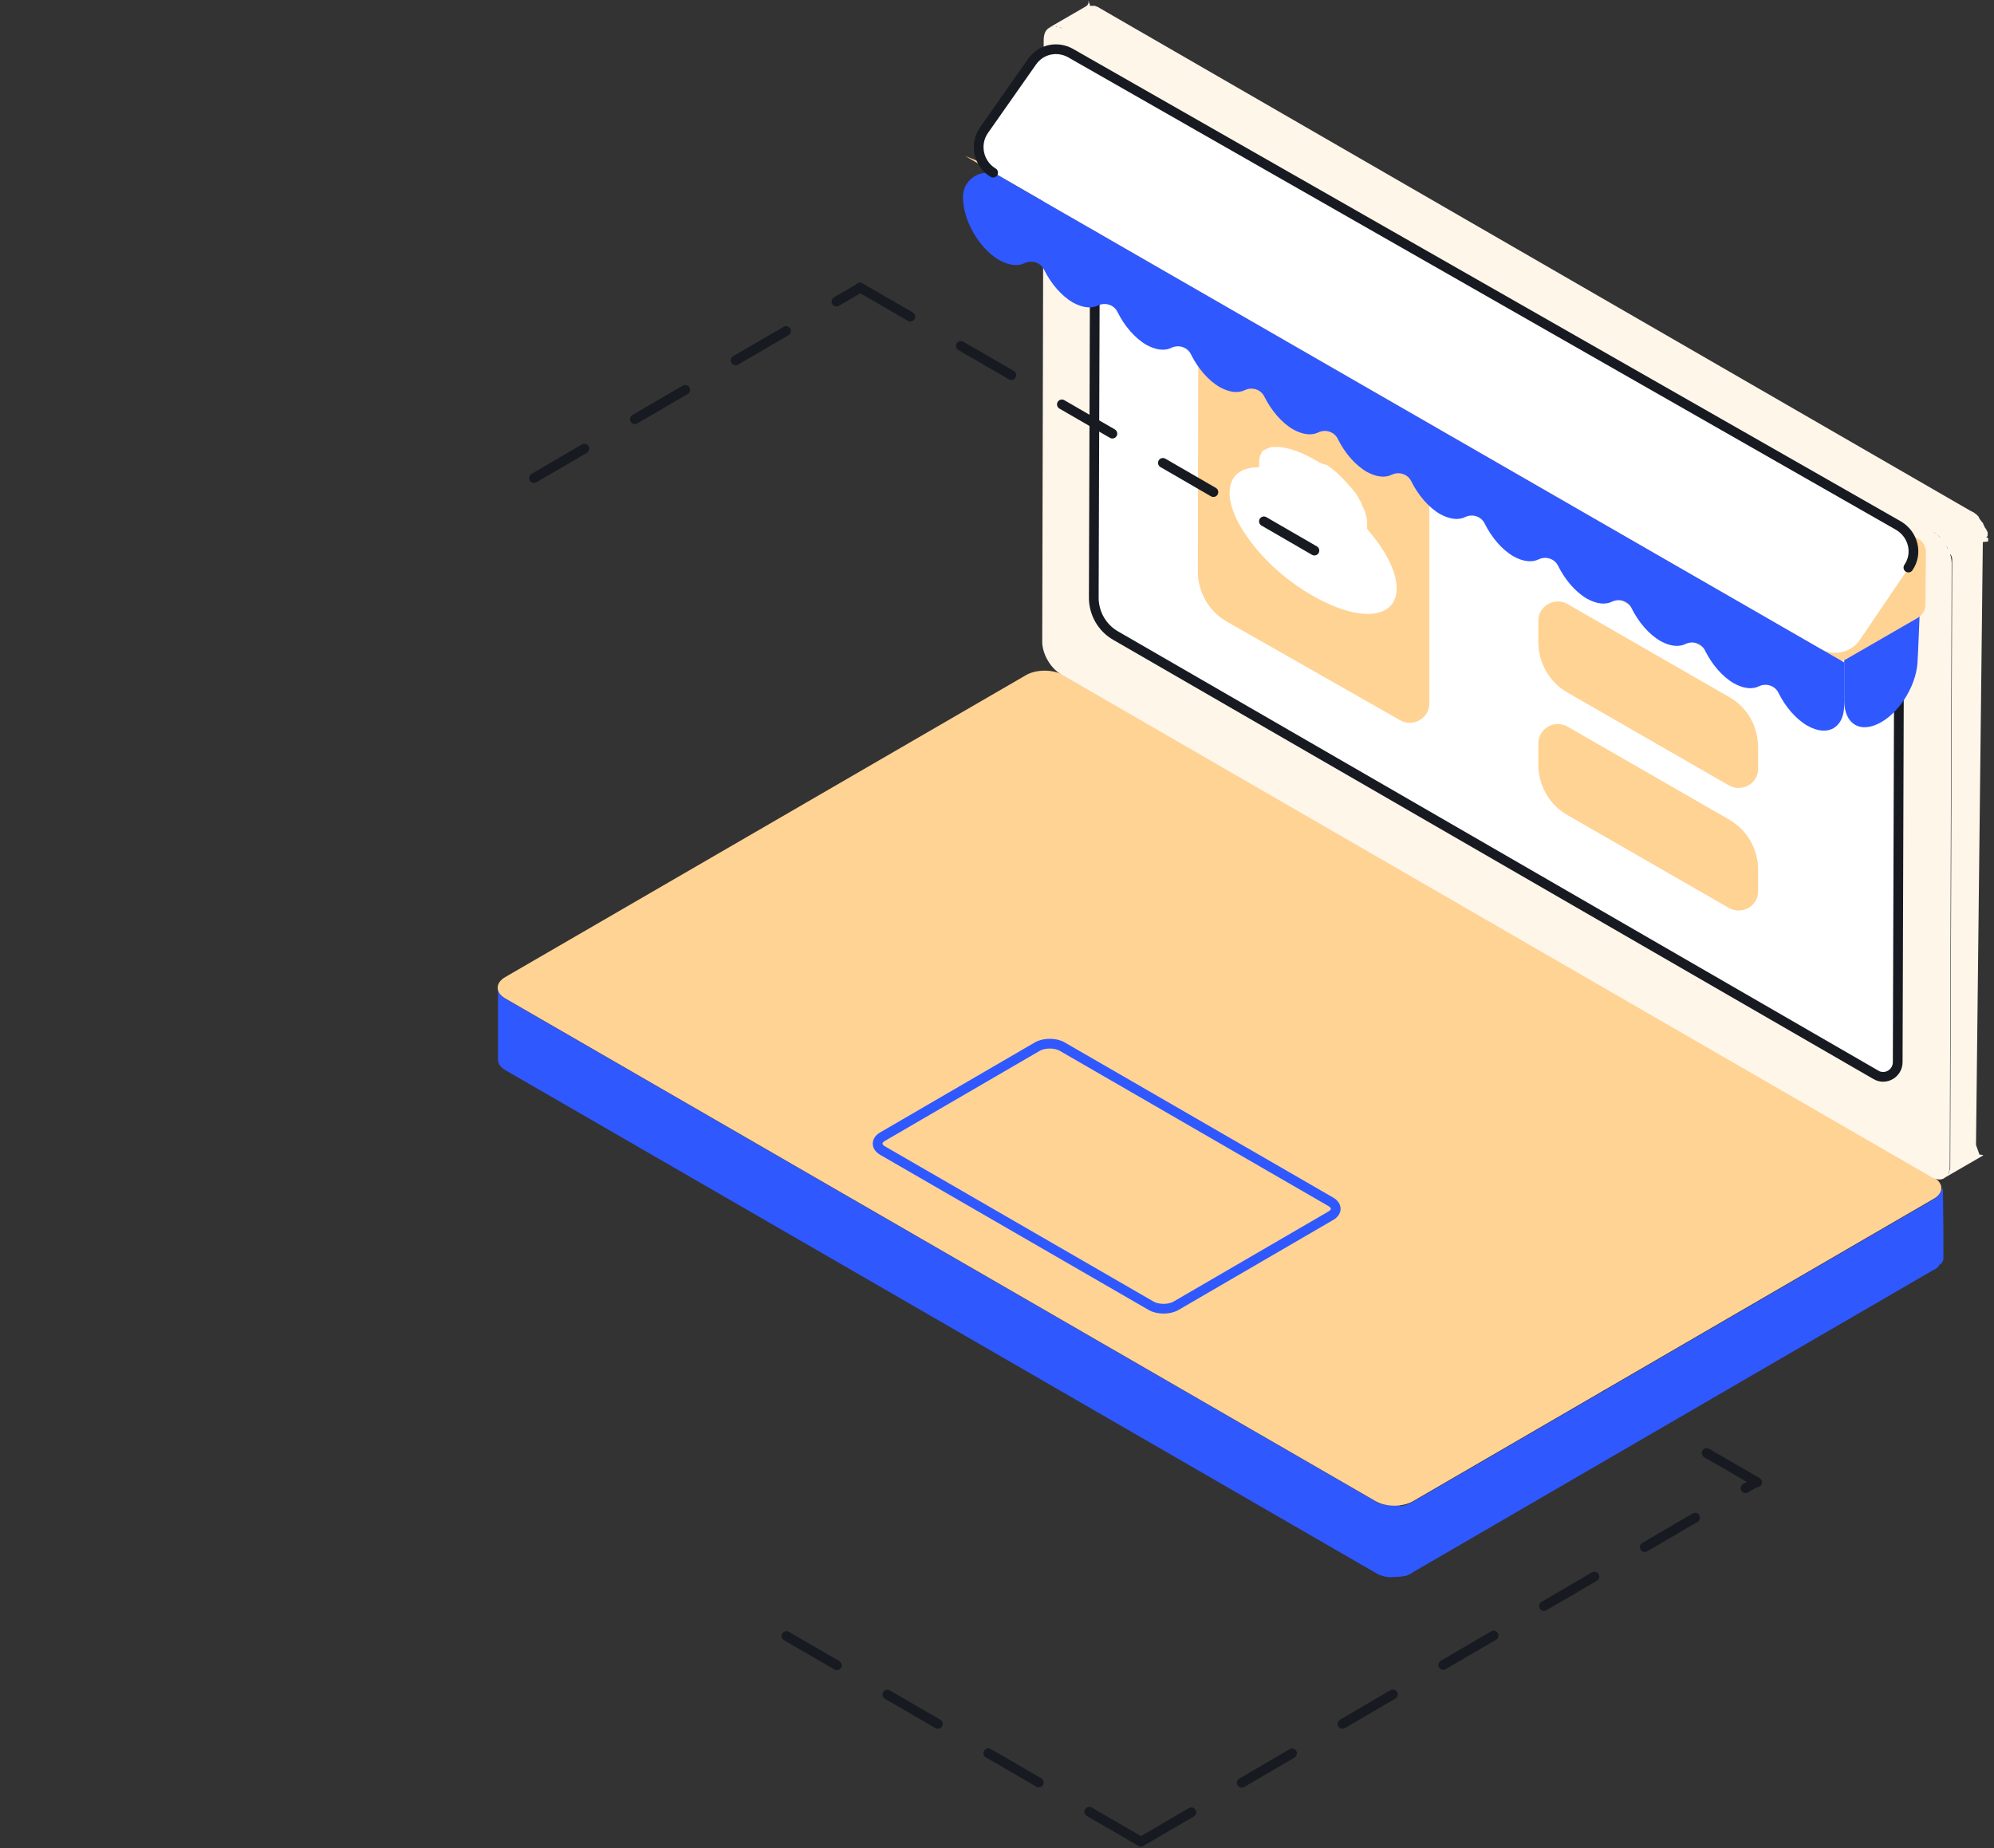 <svg width="410" height="380" viewBox="0 0 410 380" fill="none" xmlns="http://www.w3.org/2000/svg">
<rect x="0" y="0" width="410" height="380" fill="#333333" stroke="none"/>
<g clip-path="url(#clip0)">
<path d="M161.7 336.4L234.6 378.7" stroke="#171A21" stroke-width="2" stroke-miterlimit="10" stroke-linecap="round" stroke-linejoin="round" stroke-dasharray="12 12"/>
<path d="M234.6 378.7L360.8 304.9" stroke="#171A21" stroke-width="2" stroke-miterlimit="10" stroke-linecap="round" stroke-linejoin="round" stroke-dasharray="12 12"/>
<path d="M288.6 262.7L361.5 304.9" stroke="#171A21" stroke-width="2" stroke-miterlimit="10" stroke-linecap="round" stroke-linejoin="round" stroke-dasharray="12 12"/>
<path d="M399.1 244.9C399 245.1 398.9 245.3 398.8 245.5C398.8 245.5 398.8 245.6 398.7 245.6C398.6 245.8 398.4 245.9 398.3 246.1C398.3 246.1 398.3 246.1 398.2 246.1C398 246.3 397.8 246.4 397.6 246.6L290.5 308.8C290.3 308.9 290 309.1 289.7 309.2C289.6 309.2 289.6 309.3 289.5 309.3C289.3 309.4 289.2 309.4 289 309.5C288.8 309.5 288.6 309.6 288.5 309.6C288.3 309.6 288.1 309.7 287.9 309.7C287.8 309.7 287.8 309.4 287.7 309.4C287.4 309.4 287.1 309.2 286.8 309.2H286.7C286.4 309.2 286.1 309.5 285.8 309.4L285.7 309.5C285.4 309.5 285.1 309.5 284.8 309.4C284.7 309.4 284.7 309.4 284.6 309.4C284.3 309.3 284.1 309.3 283.9 309.2H283.8C283.5 309.1 283.2 309 283 308.8L104 205.4C102.9 204.8 102.4 204 102.4 203.2V217.9C102.4 218.7 102.9 219.5 104 220.1L283 323.5C283.2 323.6 283.5 323.8 283.8 323.9H283.9C284.1 324 284.2 324 284.4 324.1C284.5 324.1 284.6 324.1 284.7 324.2C284.8 324.2 284.8 324.2 284.9 324.2H285C285.2 324.2 285.4 324.3 285.5 324.3C285.6 324.3 285.6 324.3 285.7 324.3H285.8C285.9 324.3 285.9 324.3 286 324.3C286.2 324.3 287.8 324.2 287.9 324.2C288.1 324.2 288.2 324.2 288.4 324.1C288.5 324.1 288.5 324.1 288.6 324.1C288.8 324.1 289 324 289.1 324C289.2 324 289.3 324 289.4 323.9C289.5 323.9 289.5 323.8 289.6 323.8C289.7 323.8 289.7 323.7 289.8 323.7C290.1 323.6 290.3 323.5 290.5 323.3L397.6 261.1C397.6 261.1 397.6 261.1 397.7 261.1C397.9 261 398.1 260.8 398.3 260.7C398.3 260.7 398.3 260.7 398.4 260.6C398.5 260.5 398.6 260.4 398.7 260.2C398.7 260.2 398.7 260.1 398.8 260.1C398.8 260.1 398.8 260 398.9 260L399.1 259.9C399.2 259.8 399.6 259.1 399.6 259V253L399.5 244.3C399.4 244.5 399.1 244.7 399.1 244.9Z" fill="#2F58FF"/>
<path d="M397.6 242.1C399.7 243.3 399.7 245.3 397.6 246.5L290.5 308.7C288.4 309.9 285 309.9 282.9 308.7L103.9 205.3C101.8 204.1 101.8 202.1 103.9 200.9L211 138.8C213.1 137.6 216.5 137.6 218.6 138.8L397.6 242.1Z" fill="#FFD394"/>
<path d="M273.6 247.1L218.4 215.2C217 214.4 214.7 214.4 213.3 215.2L181.5 233.7C180.1 234.5 180.1 235.8 181.5 236.6L236.7 268.5C238.1 269.3 240.4 269.3 241.8 268.5L273.6 250C275 249.2 275 247.9 273.6 247.1Z" stroke="#2F58FF" stroke-width="2" stroke-miterlimit="10"/>
<path d="M214.3 132C214.3 134.4 216 137.4 218.1 138.6L397.1 242C398.3 242.7 399.4 242.7 400.1 242C400 242.1 399.9 242.2 399.8 242.2L407.4 237.8C407.6 237.7 407.7 237.6 407.8 237.5L407 237.4C407 237.3 406.3 235.5 406.3 235.4L407.7 111.5C407.7 111.4 408.8 111.4 408.8 111.3C408.8 111.2 408.8 111.2 408.8 111.1C408.8 111 408.8 111 408.8 110.9C408.8 110.8 408.8 110.8 408.8 110.7C408.8 110.6 408.6 110.6 408.6 110.5H408.4C408.4 110.4 408.6 110.4 408.6 110.3C408.6 110.2 408.7 110.2 408.7 110.1C408.7 110 408.7 110 408.7 109.9C408.7 109.8 408.7 109.8 408.7 109.7C408.7 109.6 408.7 109.6 408.7 109.5C408.7 109.4 408.7 109.4 408.6 109.3C408.6 109.2 408.6 109.2 408.5 109.1C408.5 109 408.5 109 408.4 108.9C408.4 108.8 408.4 108.8 408.3 108.7C408.3 108.7 408.3 108.6 408.2 108.6C408.2 108.5 408.1 108.5 408.1 108.4C408.1 108.3 408 108.3 408 108.2C408 108.1 407.9 108 407.9 108C407.9 107.9 407.8 107.8 407.8 107.8C407.8 107.8 407.8 107.8 407.8 107.7C407.7 107.5 407.6 107.4 407.5 107.3C407.4 107.2 407.3 107.1 407.3 107C407.2 106.9 407.2 106.9 407.1 106.8C407.1 106.7 407 106.7 407 106.6C407 106.5 406.9 106.5 406.9 106.4C406.9 106.3 406.8 106.3 406.8 106.2L406.7 106.1C406.6 106 406.6 106 406.5 105.9C406.4 105.8 406.4 105.8 406.3 105.7C406.2 105.6 406.2 105.6 406.1 105.6C406.1 105.6 406 105.6 406 105.5C406 105.5 406 105.5 405.9 105.4C405.8 105.4 405.8 105.3 405.7 105.3C405.6 105.3 405.6 105.2 405.5 105.2C405.4 105.2 405.4 105.1 405.3 105.1C405.2 105.1 405.2 105 405.1 105L226 1.6C226 1.6 225.9 1.6 225.9 1.5C225.8 1.5 225.8 1.4 225.7 1.4H225.6C225.5 1.4 225.5 1.4 225.4 1.3C225.3 1.3 225.3 1.3 225.2 1.2H225.1C225 1.2 225 1.2 224.9 1.2C224.9 1.2 224.9 1.2 224.8 1.2C224.7 1.2 224.7 1.2 224.6 1.2H224.5C224.4 1.2 224.4 1.2 224.3 1.2H224.2C224.2 1.2 224.2 1.2 224.1 1.2C224.1 1.2 224.1 0.7 224 0.7C223.9 0.7 223.9 0.2 223.8 0.2V0.7C223.7 0.7 223.7 1 223.6 1V1.1C223.5 1.1 223.4 1.2 223.3 1.3L215.7 5.7C215.8 5.6 215.9 5.6 216 5.6C216.1 5.6 216.2 5.6 216.2 5.5C216.3 5.5 216.4 5.5 216.5 5.5C216.5 5.5 216.5 5.5 216.6 5.5C216.7 5.5 216.8 5.5 216.9 5.5C215.5 5.4 214.6 6.4 214.6 8.2L214.3 132ZM217.7 5.6C217.5 5.5 217.2 5.5 217 5.4C217.1 5.4 217.2 5.4 217.3 5.4C217.4 5.6 217.6 5.6 217.7 5.6ZM400.2 112.2C400 111.9 399.8 111.6 399.6 111.4C399.8 111.6 400 111.9 400.2 112.2ZM400.2 112.2C400.4 112.5 400.5 112.8 400.6 113.1C400.5 112.8 400.3 112.5 400.2 112.2ZM400.6 113.1C400.7 113.3 400.7 113.4 400.8 113.6C400.8 113.4 400.7 113.3 400.6 113.1ZM400.3 241.8C400.7 241.4 400.9 240.7 400.9 239.8L401.3 115.9C401.3 115.3 401.2 114.7 401 114H401.1C401.2 114.3 401.4 114.6 401.4 114.9C401.4 115.2 401.4 115.5 401.4 115.8L401 239.8C401 240.1 401 240.4 400.9 240.6C400.8 240.8 400.8 241.1 400.7 241.3C400.5 241.5 400.4 241.6 400.3 241.8ZM398.3 109.9C398.5 110.1 398.8 110.3 399 110.6C398.7 110.3 398.5 110.1 398.3 109.9ZM397.5 109.4C397.8 109.5 398 109.7 398.3 109.9C398 109.7 397.7 109.5 397.5 109.4ZM217.7 5.6C217.8 5.6 217.9 5.7 218.1 5.7C218.2 5.8 218.3 5.8 218.5 5.9C218.2 5.8 217.9 5.7 217.7 5.6Z" fill="#FFF6EA"/>
<path d="M225.2 30L224.9 122.9C224.9 126.1 226.6 129.1 229.4 130.7L385.7 221C387.7 222.2 390.2 220.7 390.2 218.4L390.5 125.5C390.5 122.3 388.8 119.3 386 117.7L229.7 27.4C227.7 26.2 225.2 27.7 225.2 30Z" fill="white" stroke="#171A21" stroke-width="2" stroke-miterlimit="10" stroke-linecap="round" stroke-linejoin="round"/>
<path d="M355.5 118L322.3 98.9C319.6 97.4 316.3 99.3 316.3 102.4V106.7C316.3 111 318.6 115 322.3 117.1L355.5 136.2C358.2 137.7 361.5 135.8 361.5 132.8V128.7C361.6 124.2 359.3 120.2 355.5 118Z" fill="#FFD394"/>
<path d="M355.5 143.3L322.3 124.2C319.6 122.7 316.3 124.6 316.3 127.7V132C316.3 136.3 318.6 140.3 322.3 142.4L355.5 161.5C358.2 163 361.5 161.1 361.5 158.1V154C361.6 149.5 359.3 145.4 355.5 143.3Z" fill="#FFD394"/>
<path d="M355.5 168.5L322.3 149.4C319.6 147.9 316.3 149.8 316.3 152.9V157.2C316.3 161.5 318.6 165.5 322.3 167.6L355.5 186.7C358.2 188.2 361.5 186.3 361.5 183.3V179.2C361.6 174.7 359.3 170.7 355.5 168.5Z" fill="#FFD394"/>
<path d="M287.8 79.5L252.4 59.4C249.7 57.9 246.4 59.8 246.4 62.9L246.3 117.5C246.3 121.8 248.6 125.8 252.4 127.9L287.9 148.1C290.6 149.6 293.9 147.7 293.9 144.6V90C293.9 85.6 291.5 81.7 287.8 79.5Z" fill="#FFD394"/>
<path d="M269.9 94.3C267.1 92.7 264.2 91.8 262.1 91.9C262 91.9 261.8 91.9 261.7 91.9H261.6C261.5 91.9 261.4 91.9 261.3 92H261.2L261 92.1H260.9L260.7 92.2H260.6L260.4 92.3L260.3 92.4L260.1 92.5H260L259.8 92.6L259.7 92.7L259.5 92.9L259.4 93.1L259.3 93.3C259.3 93.4 259.2 93.5 259.2 93.5C259.2 93.6 259.1 93.7 259.1 93.8C259.1 93.9 259 94 259 94.1C259 94.2 259 94.3 258.9 94.4C258.9 94.5 258.9 94.6 258.9 94.7C258.9 94.8 258.9 94.9 258.9 95.1V94.9V96.1C258.6 96.1 258.2 96.1 257.9 96.1C251.2 96.7 251.1 103.9 257.8 112.2C261.1 116.4 265.5 120 269.9 122.5C274.3 125 278.7 126.5 282.1 126.2C288.8 125.6 288.9 118.4 282.2 110.1C281.8 109.6 281.4 109.2 281.1 108.7V107.6C281.1 106.8 280.9 105.8 280.5 104.8C280.4 104.7 280.4 104.5 280.3 104.4C280.2 104.3 280.2 104.1 280.1 104V103.9L279.9 103.5V103.4L279.7 103L279.6 102.9L279.4 102.5L279.3 102.3L279.1 102L279 101.8L278.8 101.5L278.6 101.2L278.4 101C278.3 100.9 278.2 100.8 278.1 100.6L278 100.5C277.3 99.7 276.6 98.9 275.8 98.1C274.9 97.2 273.9 96.3 272.8 95.6C271.7 95.4 270.8 94.8 269.9 94.3Z" fill="white"/>
<path d="M394.7 126.6C394.7 126.6 394.3 136.5 394.3 135.5C394.3 140.3 391 146.1 386.8 148.5C382.6 150.9 379.3 149 379.2 144.2V135.5L394.7 126.6Z" fill="#2F58FF"/>
<path d="M198.5 32.1L394.1 110.6C395.2 111.1 396 112.2 396 113.4L395.9 124.4C395.9 125.5 395.3 126.4 394.4 127L379.5 135.6C378.6 136.1 377.4 136.1 376.5 135.6L198.5 32.1Z" fill="#FFD394"/>
<path d="M379.2 136.2V144.9C379.2 149.7 375.8 151.6 371.6 149.2C369.2 147.8 367.1 145.3 365.7 142.5C365 141 363.2 140.4 361.7 141.1C360.3 141.8 358.5 141.6 356.5 140.5C354.1 139.1 352 136.6 350.6 133.8C349.9 132.3 348.1 131.7 346.6 132.4C345.2 133.1 343.4 132.9 341.4 131.8C339 130.4 336.9 127.9 335.5 125.1C334.8 123.6 333 123 331.5 123.7C330.1 124.4 328.3 124.2 326.3 123.1C323.9 121.7 321.8 119.2 320.4 116.4C319.7 114.9 317.9 114.3 316.4 115C315 115.7 313.2 115.5 311.2 114.4C308.8 113 306.7 110.5 305.3 107.7C304.6 106.2 302.8 105.6 301.3 106.3C299.9 107 298.1 106.8 296.1 105.7C293.7 104.3 291.6 101.8 290.2 99C289.5 97.5 287.7 96.9 286.2 97.6C284.8 98.3 283 98.1 281 97C278.6 95.6 276.5 93.1 275.1 90.3C274.4 88.8 272.6 88.2 271.1 88.9C269.7 89.6 267.9 89.4 265.9 88.3C263.5 86.9 261.4 84.4 260 81.6C259.3 80.1 257.5 79.5 256 80.2C254.6 80.9 252.8 80.7 250.8 79.6C248.4 78.2 246.3 75.7 244.9 72.9C244.2 71.4 242.4 70.8 240.9 71.5C239.5 72.2 237.7 72 235.7 70.9C233.3 69.5 231.2 67 229.8 64.2C229.1 62.7 227.3 62.1 225.8 62.8C224.4 63.5 222.6 63.3 220.6 62.2C218.2 60.8 216.1 58.3 214.7 55.5C214 54 212.2 53.4 210.7 54.1C209.3 54.8 207.5 54.6 205.5 53.5C201.3 51.1 198 45.3 198 40.5C198 36.6 202.2 34.3 205.5 36.2L379.2 136.2Z" fill="#2F58FF"/>
<path d="M212.2 12.6L202.3 26.7C200.3 29.6 201.2 33.6 204.2 35.4L374.4 133.4C377.1 135 380.6 134.2 382.4 131.6L392.5 116.7C394.5 113.8 393.5 109.9 390.5 108.1L220.1 10.9C217.4 9.3 214 10.1 212.2 12.6Z" fill="white"/>
<path d="M392.4 116.7C394.4 113.8 393.4 109.9 390.4 108.1L220.1 10.9C217.4 9.4 214 10.1 212.2 12.7L202.3 26.8C200.3 29.7 201.2 33.7 204.2 35.5" stroke="#171A21" stroke-width="2" stroke-miterlimit="10" stroke-linecap="round" stroke-linejoin="round"/>
<path d="M176.8 59.1L271.8 114.1" stroke="#171A21" stroke-width="2" stroke-miterlimit="10" stroke-linecap="round" stroke-linejoin="round" stroke-dasharray="12 12"/>
<path d="M109.8 98.3L176.8 59.2" stroke="#171A21" stroke-width="2" stroke-miterlimit="10" stroke-linecap="round" stroke-linejoin="round" stroke-dasharray="12 12"/>
</g>
<defs>
<clipPath id="clip0">
<rect width="409.8" height="379.7" fill="white"/>
</clipPath>
</defs>
</svg>
